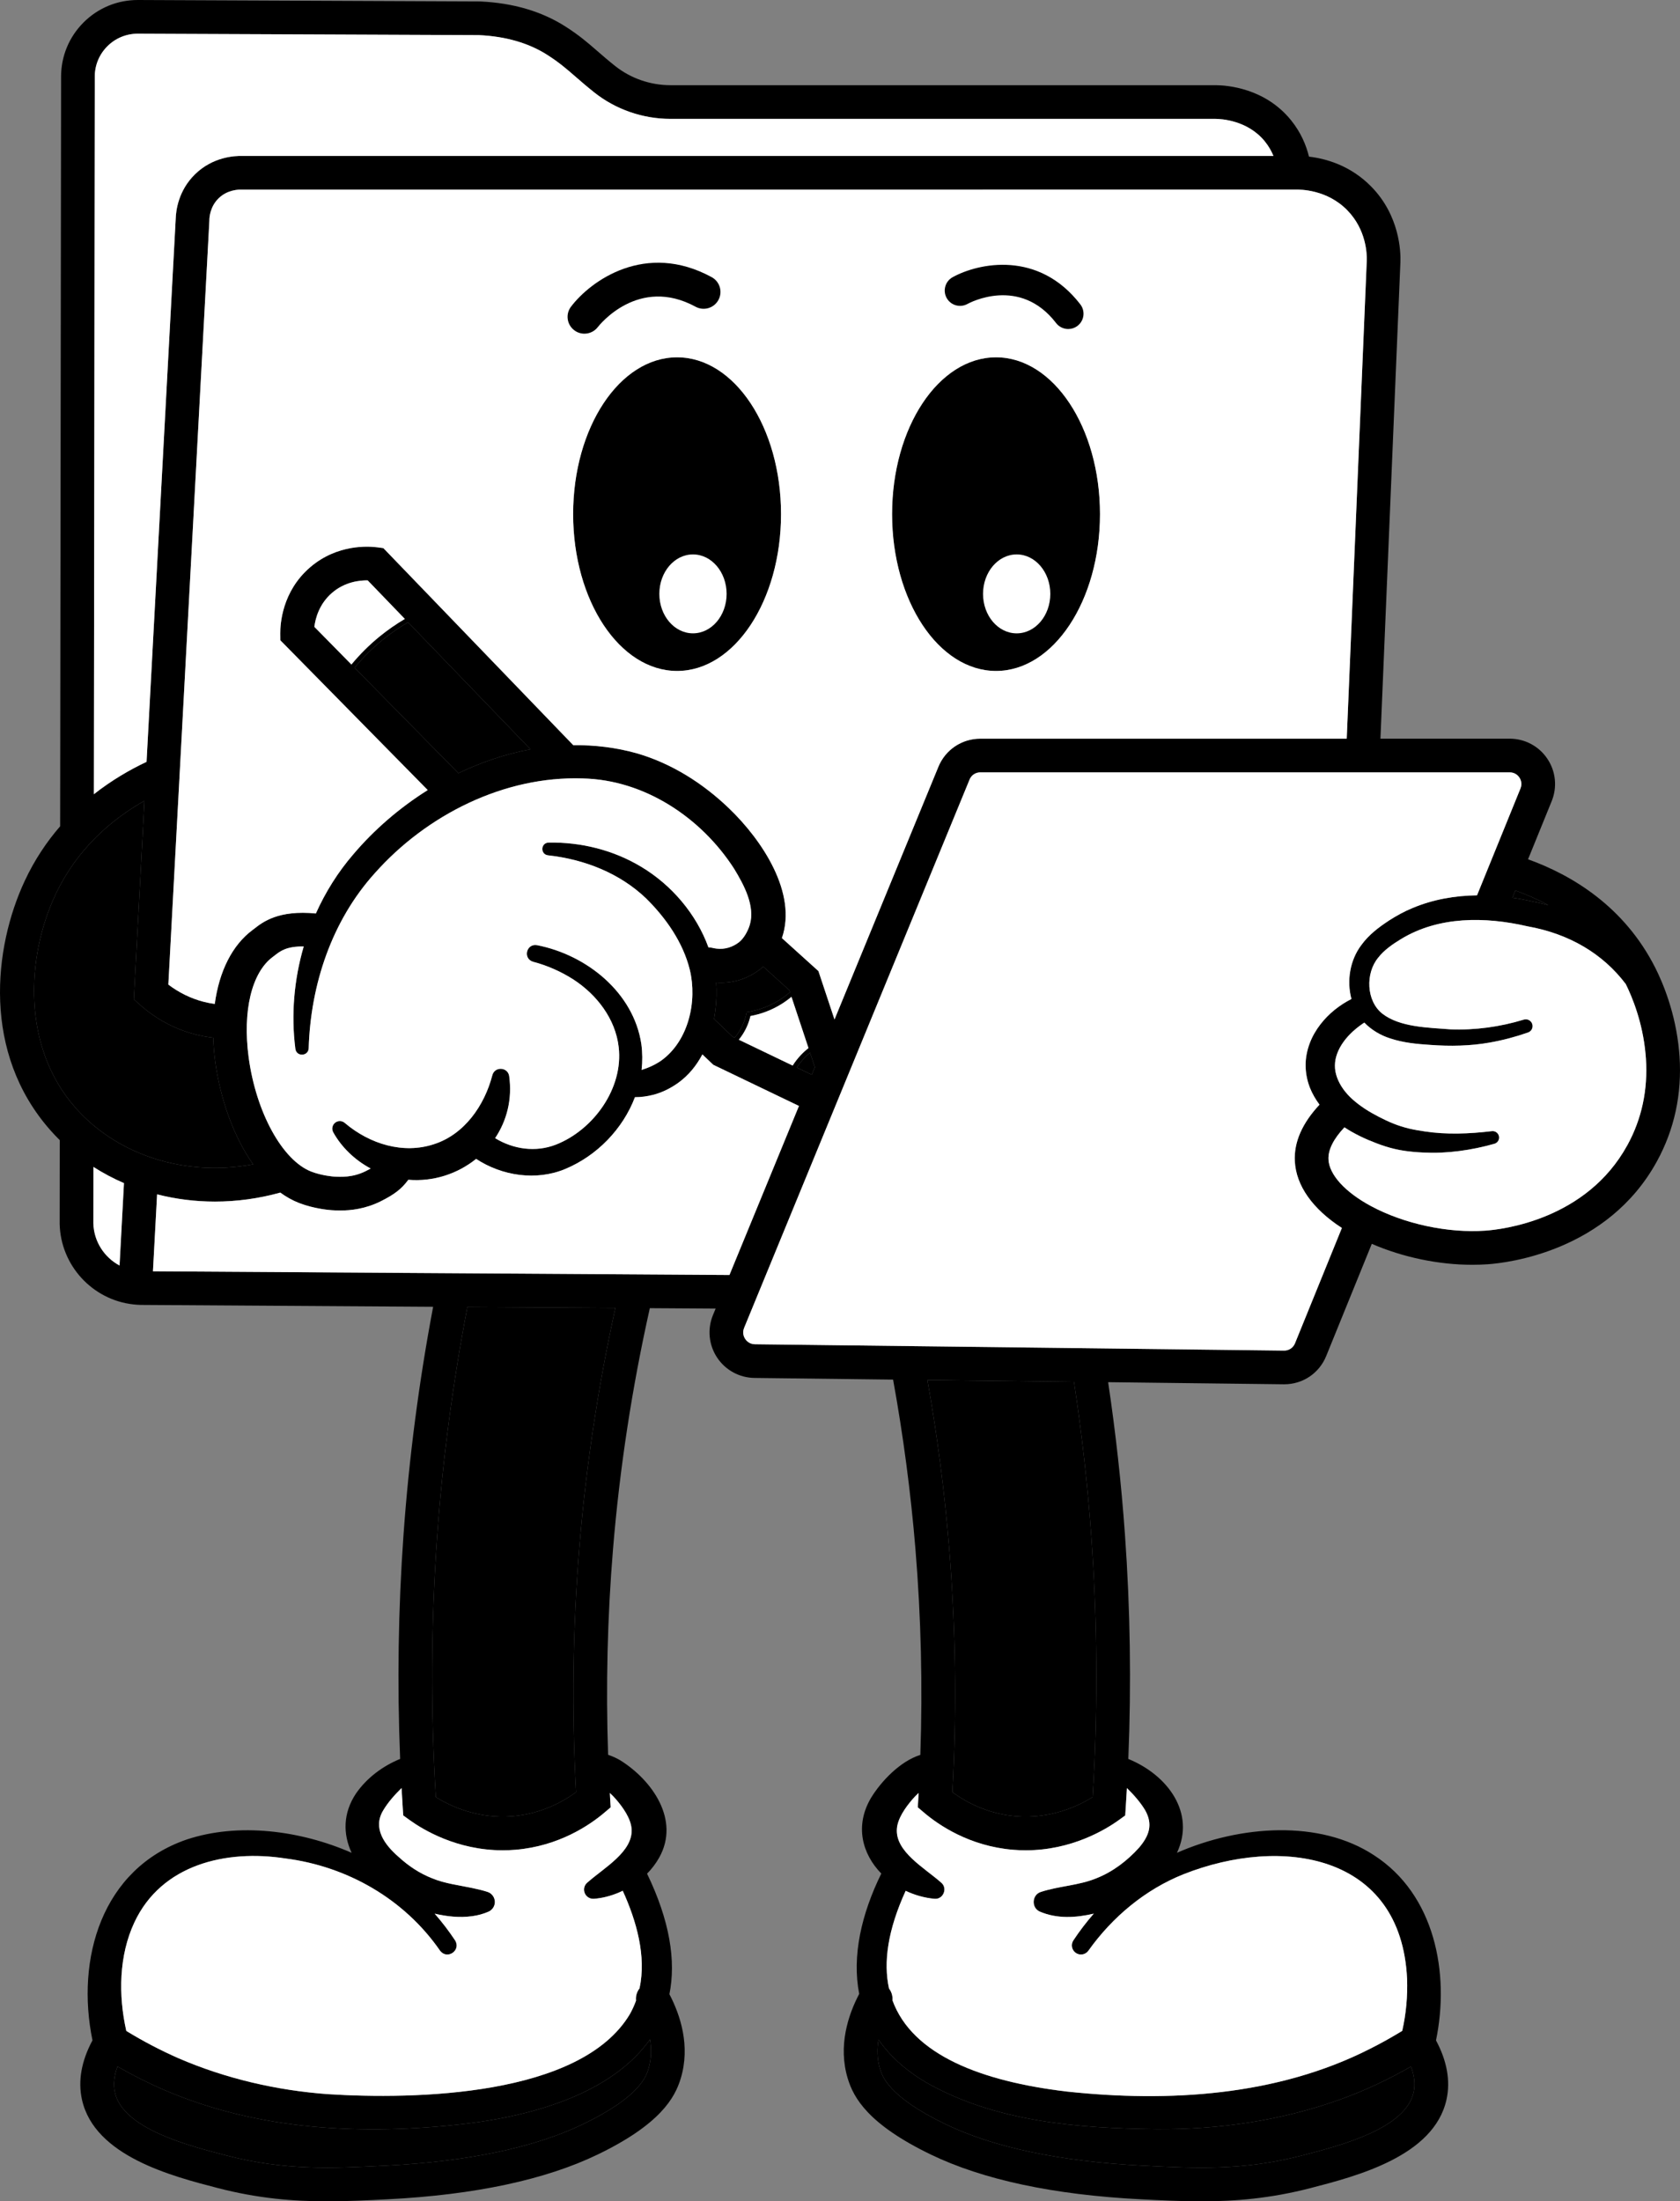 <?xml version="1.0" encoding="UTF-8"?>
<svg id="Calque_2" xmlns="http://www.w3.org/2000/svg" viewBox="0 0 748.08 980.13">
  <rect x="0" y="0" width="748.08" height="980.13" fill="#808080" stroke="none"/>
  <defs>
    <style>
      .cls-1 {
        fill: #fff;
      }
    </style>
  </defs>
  <g id="Calque_2-2" data-name="Calque_2">
    <g>
      <g>
        <path d="M347.78,228.91c0,38.57-20.72,69.83-46.28,69.83s-46.29-31.26-46.29-69.83,20.72-69.82,46.29-69.82,46.28,31.26,46.28,69.82Z"/>
        <path d="M489.81,228.91c0,38.57-20.73,69.83-46.29,69.83s-46.29-31.26-46.29-69.83,20.73-69.82,46.29-69.82,46.29,31.26,46.29,69.82Z"/>
        <path d="M747.87,470.28l-.19-2.26c-1.53-17-7.27-30.49-10.56-37.03-13.84-27.43-37.16-41.35-56.7-48.4l10.54-25.92c2.53-6.23,1.8-13.28-1.96-18.86-3.75-5.59-10.02-8.92-16.75-8.92h-57.56c2.97-70.75,5.94-141.5,8.9-212.31.15-4.59-.33-20.55-12.94-33.45-9.34-9.56-20.44-12.54-27.78-13.39-1.21-4.97-3.55-10.71-7.95-16.16-11.65-14.44-28.66-15.63-33.62-15.65h-242.73c-8.98,0-17.73-3.04-24.66-8.55-3.15-2.51-5.57-4.61-7.91-6.64-4.3-3.74-8.01-6.97-14.21-10.93-10.54-6.74-23.3-10.5-37.94-11.16L61.49,0h-.14c-9.1,0-17.66,3.53-24.1,9.95-6.48,6.46-10.05,15.04-10.05,24.18l-.42,333.77c-5.95,6.87-11.39,14.92-15.79,24.36-13.81,29.6-19.1,76.43,11.46,110.99,1.33,1.51,2.73,2.97,4.16,4.39l-.04,37.11v.18c.41,18.42,14.52,33.83,32.79,35.85,1.1.13,2.23.2,3.35.23l130.16.83c-6.32,33.42-10.76,67.47-13.18,101.35-2.37,33.13-2.87,66.66-1.51,99.96-7.61,3.11-14.68,8.28-19.57,15.26-5.98,8.88-5.89,18.25-2.04,26.54-22.81-9.98-50.4-13.57-73.47-5.9-37.88,13.04-49.39,53.19-41.92,89.4-4.94,9.22-6.52,18.08-4.68,26.4,5.59,25.17,40,34.07,60.57,39.39,17.85,4.62,33.5,5.89,48.66,5.89,9.03,0,17.88-.45,26.92-.91,38.75-1.97,70.25-8.69,93.61-19.99,27.7-13.41,34.26-25.15,36.88-33.87,4.32-14.4-.15-28.06-5.06-37.45,2.98-14.82.2-32.63-9.95-53.67,2.06-2.1,3.89-4.47,5.41-7.17,9.35-16.73-3.06-34.37-17.34-43.3-1.4-.82-3.35-1.77-5.42-2.45-1.04-30.52-.32-61.26,2.19-91.64,2.96-35.89,8.48-71.93,16.39-107.22l29.3.19-1.2,2.91c-2.55,6.22-1.86,13.28,1.85,18.88,3.71,5.6,9.93,9,16.65,9.08l61.72.74c4.52,24.9,7.87,50.24,9.95,75.43,2.51,30.36,3.23,61.19,2.18,91.67-8.98,2.82-17.4,11.7-21.9,19.04-7.44,12.48-3.98,25.08,4.52,33.79-8.87,18.05-13.13,36.74-9.84,53.58-4.94,9.4-9.47,23.12-5.13,37.59,2.62,8.73,9.18,20.46,36.88,33.87,23.36,11.3,54.86,18.02,93.62,19.99,9.03.46,17.88.91,26.91.91,15.16,0,30.81-1.27,48.66-5.89,20.57-5.32,54.99-14.22,60.57-39.39,1.84-8.31.26-17.17-4.67-26.38,6.2-29.92-.5-64.92-27.6-82.43-24.17-15.9-59.6-13.44-87.75-1.09,8.29-17.54-3.88-34.53-21.66-41.79,1.37-33.23.87-66.85-1.5-99.97-1.61-22.57-4.13-45.33-7.48-67.78l78.14.94h.28c8.26,0,15.57-4.92,18.68-12.59l20.3-49.95c13.83,6,29.73,9.33,44.75,9.33,2.34,0,4.65-.08,6.93-.24,8.71-.61,53.29-5.7,75.27-45.8,7.8-14.23,11.19-29.96,10.08-46.82ZM689.41,403c-2.3-.61-4.61-1.15-6.92-1.6-2.96-.68-5.98-1.24-9.03-1.68l1.31-3.22c4.7,1.67,9.67,3.8,14.64,6.5ZM576.49,84.44h.28c2.29-.09,14.13-.06,23.15,9.17,8.46,8.65,8.78,19.39,8.68,22.41-2.96,70.95-5.94,141.91-8.92,212.87h-163.16c-8.22,0-15.54,4.91-18.66,12.5l-46.27,112.53-7.16-21.56-1.47-1.32c-4.93-4.45-9.86-8.9-14.79-13.36,6.92-19.95-8.72-43.5-23.45-57.67-11.53-11.11-25.39-19.96-40.89-24.53-9.42-2.66-19.01-3.81-28.57-3.7-15.59-16.17-31.17-32.34-46.75-48.51l-37.8-39.22-2.58-.35c-4-.53-17.98-1.48-30.02,8.87-12.53,10.76-13.35,25.3-13.3,29.51l.03,3.02,65.62,66.68c-12.53,7.85-23.84,17.63-33.19,28.66-6.79,7.88-12.36,16.78-16.62,26.28-16.63-1.62-23.59,3.78-27.33,6.7-.28.21-.54.41-.79.6-9.1,6.74-14.92,18.39-16.9,32.98-1.7-.23-3.39-.55-5.04-.98-5.62-1.46-10.96-4.08-15.63-7.64l18.27-340.28v-.25c.03-1.32.41-5.92,4.09-9.53,3.97-3.9,9.06-3.92,10.04-3.89h.14s468.99.01,468.99.01ZM244.04,380.83c16.34,1.8,31.95,8,43.65,19.17,8.86,8.76,16.44,19.57,19.47,31.78,3.38,14.04-.53,31.52-12.54,40.31-2.7,1.9-5.69,3.28-8.93,4.3.43-3.78.41-7.64-.11-11.51-3.45-23.04-24.43-39.74-46.41-44.04-4.83-.88-6.45,6.03-1.76,7.39,6.36,1.67,12.39,4.36,17.84,7.83,10.44,6.76,18.81,17.56,20.24,30.15,2.17,18.36-11.26,36.88-27.94,43.43-9.03,3.52-18.98,2.08-27.08-2.88,5.14-7.69,7.72-17.23,6.25-27.7-.64-3.97-6.34-4.33-7.46-.42-3.5,13.55-12.45,26.44-25.99,30.79-13.61,4.53-28.57.03-39.71-9.42-1.04-.93-2.59-1.15-3.88-.43-1.62.9-2.2,2.95-1.3,4.57,3.72,6.68,9.6,12.35,16.68,16.13-.62.34-1.31.71-2.13,1.12-5.84,2.96-11.34,2.64-14.22,2.47-.06,0-5.35-.39-10.07-2.21-12.87-4.97-24.61-26.34-27.91-50.8-2.79-20.66,1.32-37.82,10.73-44.79.34-.25.7-.53,1.07-.82,2.31-1.79,5.11-3.95,12.71-3.84-4.32,14.79-5.66,30.44-3.72,45.58.5,3.66,5.78,3.33,5.93-.24.87-28.41,10.29-56.78,29.49-78.02,23.04-25.93,57.61-43.33,92.57-42.13,27.43.61,52.72,17.4,67.39,40.22,4.38,7.19,9.45,16.61,6.97,24.98-.9,2.94-2.71,6.05-4.75,7.68-2.86,2.24-6.44,3.35-10.04,2.89-.63-.08-1.16-.17-1.91-.35-.57-.14-1.15-.2-1.71-.2-5.4-14.89-16.43-27.81-29.93-35.88-12.45-7.49-26.87-11.05-41.29-10.78-3.56.17-3.68,5.28-.2,5.67ZM170.3,284.94c3.58-2.91,7.4-5.54,11.4-7.87l16.01,16.61c12.84,13.32,25.68,26.64,38.52,39.96-11.06,2.05-21.88,5.7-32.12,10.63l-46.22-46.97c3.73-4.53,7.88-8.67,12.41-12.36ZM156.48,295.87l-16.5-16.77c.47-3.76,2.14-10.21,7.9-15.16,5.69-4.88,12.23-5.58,15.84-5.53l16.55,17.17c-3.94,2.32-7.7,4.93-11.23,7.81-4.58,3.73-8.78,7.91-12.56,12.48ZM318.88,437.47c3.18.24,6.43-.03,9.49-.87,4.17-1.1,7.96-3.19,11.23-5.94.09-.08.18-.17.27-.26,3.86,3.48,7.71,6.97,11.57,10.45l.31.93c-1.58,1.38-3.27,2.63-5.08,3.73-4.15,2.53-8.69,4.22-13.49,5.01l-.68.11-.14.67c-.6,2.9-1.71,5.63-3.29,8.11-.58.92-1.24,1.79-1.94,2.62l-.88-.42c-2.77-2.64-5.53-5.28-8.29-7.92.6-3.4.94-6.84,1.07-10.21.06-2.02,0-4.02-.15-6.01ZM330.76,460.48c1.59-2.49,2.73-5.21,3.41-8.1,4.81-.88,9.36-2.61,13.54-5.16,1.67-1.02,3.24-2.15,4.72-3.39l7.58,22.82c-2.32,1.82-4.89,4.36-7.05,7.79l-23.97-11.51c.64-.79,1.23-1.6,1.77-2.45ZM360.7,468.71l2.15,6.47-1.38,3.34-6.67-3.2c1.82-2.81,3.93-4.98,5.9-6.61ZM42.2,34.14c0-5.13,2-9.94,5.63-13.56,3.62-3.6,8.41-5.58,13.52-5.58h.08l151.89.64c11.91.56,22.13,3.52,30.39,8.81,5.28,3.37,8.44,6.12,12.45,9.6,2.34,2.04,5,4.35,8.41,7.07,9.57,7.61,21.64,11.81,34,11.81h242.69c2.33.01,14.3.54,21.99,10.07,1.71,2.12,2.93,4.32,3.8,6.44H107.76c-3.09-.09-12.95.31-20.95,8.18-7.42,7.28-8.47,16.16-8.57,19.79l-12.98,241.79c-7.38,3.48-15.51,8.17-23.46,14.42l.4-319.48ZM53.23,563.46c-6.8-3.62-11.45-10.71-11.66-18.79l.03-25.1c4.3,2.75,8.85,5.17,13.6,7.21-.66,12.23-1.32,24.45-1.97,36.68ZM33.69,493.32c-24.1-27.26-21.94-67.21-9.11-94.72,9.76-20.92,25.51-34,39.75-42.05l-4.74,88.38,2.67,2.39c7.03,6.3,15.52,10.87,24.54,13.21,2.67.7,5.39,1.2,8.14,1.51.12,3.51.42,7.12.92,10.83,2.12,15.67,7.84,32.8,16.86,45.54-15.97,2.98-32.36,1.76-47.18-3.65-12.43-4.52-23.45-11.94-31.85-21.44ZM289.41,908.06c.71,4.16.69,8.58-.64,12.98-1.01,3.4-3.72,12.43-29.04,24.68-21.55,10.42-51.1,16.65-87.84,18.52-24.04,1.22-44.8,2.27-71.07-4.52-17.23-4.46-46.08-11.92-49.67-28.12-.77-3.47-.37-7.32,1.16-11.49,6.79,3.88,13.77,7.41,20.96,10.5,42.1,18.12,89.01,20.2,134.05,14.98,36.86-4.38,67.25-16.44,82.09-37.53ZM271.93,804.7l-.23-3.74c-.05-.88-.09-1.76-.14-2.64,1,.93,1.97,1.9,2.85,2.95,3.04,3.54,6.51,8.46,6.82,13.03.73,10.12-12.14,17.24-19.43,23.69-1.13.83-1.83,2.16-1.72,3.66.16,2.25,2.12,3.95,4.38,3.78,3.89-.29,7.42-1.26,10.92-2.69.65-.28,1.28-.58,1.92-.89,6.18,13.59,10.55,29.12,7.48,43.47-1.22,1.54-1.78,3.51-1.57,5.46-.74,2.05-1.65,4.07-2.76,6.04-21.95,36.71-95.99,38.04-134.53,35.59-22.8-1.67-45.5-6.94-66.47-16-8-3.52-15.76-7.59-23.21-12.15-3.59-15.88-3.3-33.61,3.6-48.32,12.08-25.82,40.79-32.54,67.19-28.48,27.51,3.51,52.93,17.97,68.92,41.07,3.16,4.21,9.49-.11,6.69-4.59-2.75-4.15-5.79-8.13-9.08-11.89,5.48,1.28,11.05,1.89,16.64,1.13,2.51-.35,5-.98,7.37-2.04,1.16-.53,2.12-1.53,2.55-2.84.8-2.48-.55-5.13-3.02-5.93-2.29-.76-4.52-1.25-6.68-1.71-6.04-1.29-12.31-2-17.95-4.34-5.64-2.21-10.56-5.5-14.97-9.54-6.29-5.46-11.69-12.81-6.82-20.78,2.04-3.43,4.94-6.74,8.13-9.88.16,2.89.33,5.79.52,8.68l.23,3.52,2.87,2.07c5.88,4.24,21.01,13.45,41.43,13.45,1.87,0,3.79-.08,5.74-.24,19.35-1.64,33.03-11.02,39.46-16.47l2.87-2.43ZM258.02,688.45c-3,36.3-3.5,73.12-1.51,109.49-5.76,4.24-15.41,9.63-28.17,10.71-15.57,1.32-27.83-4.49-34.27-8.51-2.36-38.49-2.17-77.46.58-115.88,2.44-34.22,6.99-68.61,13.47-102.32l65.9.42c-7.69,34.95-13.07,70.59-16,106.09ZM201.98,566.9l-133.87-.86c.61-11.42,1.23-22.84,1.84-34.26,8.36,2.13,17.02,3.22,25.74,3.22,9.74,0,19.56-1.34,29.12-4,2.64,1.92,5.45,3.5,8.42,4.65,6.81,2.63,13.73,3.14,14.54,3.19.96.06,2.25.13,3.79.13,4.48,0,11.11-.63,18.12-4.17,6.02-3.03,9.13-5.43,12.15-9.51,11.13.94,21.92-2.64,30.18-9.3,11.54,7.59,26.78,9.9,39.72,4.48,14.11-5.9,25.63-17.81,31-31.95,2.69,0,5.42-.36,8.1-1.05,3.94-1.01,7.68-2.87,11.04-5.24,4.74-3.4,8.28-7.81,10.89-12.76,1.34,1.27,2.67,2.54,4,3.82l.86.81,38.14,18.32-30.95,75.27-122.83-.79ZM629.45,931.6c-3.59,16.2-32.44,23.66-49.67,28.12-26.26,6.79-47.02,5.74-71.06,4.52-36.75-1.87-66.3-8.1-87.84-18.52-25.32-12.24-28.03-21.28-29.05-24.68-1.32-4.37-1.34-8.76-.65-12.9,4.93,7.11,11.89,13.56,21.2,19.05,31.01,17.64,67.7,20.4,102.48,20.81,28.05.23,56.13-3.84,82.58-13.47,10.69-3.87,20.98-8.77,30.85-14.41,1.54,4.17,1.93,8.01,1.16,11.48ZM498.18,810.39l2.86-2.06.23-3.53c.19-2.87.36-5.78.53-8.68,3.18,3.14,6.08,6.45,8.12,9.88,3.52,6.28,1.88,11.26-2.71,16.66-5.21,5.79-11.7,10.77-19.08,13.66-7.84,3.21-16.51,3.4-24.65,6.05-4.01,1.25-4.35,7.07-.45,8.77,7.67,3.28,16.01,2.78,24.01.9-3.3,3.77-6.33,7.75-9.08,11.9-1.2,1.81-.76,4.28,1.03,5.55,1.83,1.3,4.36.87,5.66-.96,10.73-15.08,25.41-27.27,42.35-34.03,43.63-17.28,96.94-9.2,99.55,46.55.28,7.68-.44,15.65-2.16,23.18-4.68,2.87-9.47,5.55-14.38,8.01-41.37,21.01-89.53,23.87-134.99,19.01-37.9-4.51-68.73-16.23-77.62-40.61.17-1.88-.38-3.76-1.53-5.25-2.58-11.72-.56-26.06,7.41-43.51,4.01,1.9,8.38,3.15,12.87,3.55,3.89.34,5.98-4.77,2.89-7.25-7.31-6.49-20.42-13.72-19.67-23.89.3-4.56,3.78-9.48,6.82-13.03.88-1.05,1.85-2.02,2.86-2.95-.05.89-.1,1.77-.15,2.65l-.22,3.75,2.86,2.42c6.43,5.45,20.11,14.84,39.47,16.47,1.95.17,3.86.24,5.73.24,20.42,0,35.56-9.21,41.44-13.45ZM422.58,688.45c-2.04-24.71-5.27-49.56-9.62-74.01l65.27.79c3.48,22.85,6.08,46.04,7.73,69.03,2.37,33.17,2.85,66.87,1.41,100.14-.23,5.23-.51,10.51-.83,15.74-6.44,4.02-18.71,9.83-34.27,8.52-12.77-1.08-22.41-6.47-28.17-10.71.24-4.42.45-8.85.61-13.22,1.23-31.99.51-64.38-2.13-96.28ZM576.64,598.12c-.8,1.97-2.67,3.23-4.8,3.23h-.07l-235.63-2.83c-2.51-.03-3.86-1.66-4.32-2.36-.46-.7-1.44-2.57-.48-4.9l46.44-112.94,53.96-131.23c.79-1.95,2.67-3.2,4.78-3.2h235.73c2.5,0,3.85,1.6,4.31,2.29s1.44,2.54.5,4.84l-19.36,47.62c-9.85.13-19.68,1.83-28.84,5.71-3.56,1.46-7,3.37-10.25,5.44-4.66,3.06-9.06,6.35-12.44,11.01-5.06,6.71-6.57,15.87-4.39,23.99-5.24,2.67-10.07,6.43-13.86,11.35-1.9,2.47-3.54,5.25-4.7,8.32-1.15,3.06-1.88,6.42-1.85,9.86,0,3.45.7,6.84,1.88,9.91,1.11,2.8,2.61,5.33,4.31,7.62-7.73,8.27-11.43,16.72-10.99,25.18.55,10.9,7.93,21.29,20.95,29.72l-20.88,51.37ZM724.64,509.88c-18.23,33.28-55.83,37.54-63.18,38.06-16.72,1.19-36.26-3.01-51.01-10.95-11.49-6.19-18.56-13.94-18.9-20.73-.22-4.25,2.22-9.15,7.11-14.32,1,.66,2.02,1.29,3.05,1.88,2.46,1.41,4.97,2.64,7.52,3.73,2.57,1.07,5.01,2.04,7.79,2.92,2.72.85,5.51,1.51,8.32,1.92,2.78.41,5.5.64,8.21.77,2.73.13,5.36.16,8.17.04,2.71-.12,5.4-.36,8.06-.71,5.33-.69,10.55-1.78,15.66-3.23,1.34-.38,2.24-1.68,2.07-3.11-.19-1.57-1.62-2.7-3.19-2.51h-.03c-10.07,1.2-20.19,1.6-29.88.12-2.44-.34-4.86-.77-7.17-1.32-2.28-.57-4.5-1.26-6.67-2.12-2.1-.83-4.41-1.94-6.55-3.03-2.13-1.12-4.22-2.27-6.18-3.56-1.96-1.29-3.81-2.67-5.47-4.15l-1.21-1.13c-.36-.35-.72-.73-1.07-1.12-.7-.77-1.37-1.59-1.97-2.43-2.42-3.39-3.76-7.07-3.7-10.52,0-3.48,1.43-7.19,3.84-10.52,2.37-3.29,5.61-6.16,9.25-8.56,3.18,3.32,7.34,5.74,11.56,7.06,5.86,1.94,11.86,2.49,17.86,2.88,8.78.64,17.77.5,26.42-1.05,5.81-1.02,11.52-2.54,17.06-4.48,1.52-.53,2.37-2.17,1.89-3.72-.48-1.6-2.18-2.5-3.77-2.01-10.62,3.24-21.7,4.75-32.67,4.33-9.91-.79-22.54-.89-30.4-7.03-7.14-5.73-7.47-17.99-1.79-24.86,2.59-3.39,6.5-6.08,10.22-8.33,16.76-10.19,37.45-10,56.23-5.66,18.81,3.35,33.68,12.32,43.81,25.72,2.83,5.71,7.53,17.01,8.8,31.13.02.2.04.39.05.58l.12,1.45c.92,13.92-1.85,26.9-8.26,38.57Z"/>
        <path class="cls-1" d="M624.39,904.23c-4.68,2.87-9.47,5.55-14.38,8.01-41.37,21.01-89.53,23.87-134.99,19.01-37.9-4.51-68.73-16.23-77.62-40.61.17-1.88-.38-3.76-1.53-5.25-2.58-11.72-.56-26.06,7.41-43.51,4.01,1.9,8.38,3.15,12.87,3.55,3.89.34,5.98-4.77,2.89-7.25-7.31-6.49-20.42-13.72-19.67-23.89.3-4.56,3.78-9.48,6.82-13.03.88-1.05,1.85-2.02,2.86-2.95-.05.89-.1,1.77-.15,2.65l-.22,3.75,2.86,2.42c6.43,5.45,20.11,14.84,39.47,16.47,1.95.17,3.86.24,5.73.24,20.42,0,35.56-9.21,41.44-13.45l2.86-2.06.23-3.53c.19-2.87.36-5.78.53-8.68,3.18,3.14,6.08,6.45,8.12,9.88,3.52,6.28,1.88,11.26-2.71,16.66-5.21,5.79-11.7,10.77-19.08,13.66-7.84,3.21-16.51,3.4-24.65,6.05-4.01,1.25-4.35,7.07-.45,8.77,7.67,3.28,16.01,2.78,24.01.9-3.3,3.77-6.33,7.75-9.08,11.9-1.2,1.81-.76,4.28,1.03,5.55,1.83,1.3,4.36.87,5.66-.96,10.73-15.08,25.41-27.27,42.35-34.03,43.63-17.28,96.94-9.2,99.55,46.55.28,7.68-.44,15.65-2.16,23.18Z"/>
        <path class="cls-1" d="M284.78,885.32c-1.22,1.54-1.78,3.51-1.57,5.46-.74,2.05-1.65,4.07-2.76,6.04-21.95,36.71-95.99,38.04-134.53,35.59-22.8-1.67-45.5-6.94-66.47-16-8-3.52-15.76-7.59-23.21-12.15-3.59-15.88-3.3-33.61,3.6-48.32,12.08-25.82,40.79-32.54,67.19-28.48,27.51,3.51,52.93,17.97,68.92,41.07,3.16,4.21,9.49-.11,6.69-4.59-2.75-4.15-5.79-8.13-9.08-11.89,5.48,1.28,11.05,1.89,16.64,1.13,2.51-.35,5-.98,7.37-2.04,1.16-.53,2.12-1.53,2.55-2.84.8-2.48-.55-5.13-3.02-5.93-2.29-.76-4.52-1.25-6.68-1.71-6.04-1.29-12.31-2-17.95-4.34-5.64-2.21-10.56-5.5-14.97-9.54-6.29-5.46-11.69-12.81-6.82-20.78,2.04-3.43,4.94-6.74,8.13-9.88.16,2.89.33,5.79.52,8.68l.23,3.52,2.87,2.07c5.88,4.24,21.01,13.45,41.43,13.45,1.87,0,3.79-.08,5.74-.24,19.35-1.64,33.03-11.02,39.46-16.47l2.87-2.43-.23-3.74c-.05-.88-.09-1.76-.14-2.64,1,.93,1.97,1.9,2.85,2.95,3.04,3.54,6.51,8.46,6.82,13.03.73,10.12-12.14,17.24-19.43,23.69-1.13.83-1.83,2.16-1.72,3.66.16,2.25,2.12,3.95,4.38,3.78,3.89-.29,7.42-1.26,10.92-2.69.65-.28,1.28-.58,1.92-.89,6.18,13.59,10.55,29.12,7.48,43.47Z"/>
        <path class="cls-1" d="M724.64,509.88c-18.23,33.28-55.83,37.54-63.18,38.06-16.72,1.19-36.26-3.01-51.01-10.95-11.49-6.19-18.56-13.94-18.9-20.73-.22-4.25,2.22-9.15,7.11-14.32,1,.66,2.02,1.29,3.05,1.88,2.46,1.41,4.97,2.64,7.52,3.73,2.57,1.07,5.01,2.04,7.79,2.92,2.72.85,5.51,1.51,8.32,1.92,2.78.41,5.5.64,8.21.77,2.73.13,5.36.16,8.17.04,2.71-.12,5.4-.36,8.06-.71,5.33-.69,10.55-1.78,15.66-3.23,1.34-.38,2.24-1.68,2.07-3.11-.19-1.57-1.62-2.7-3.19-2.51h-.03c-10.07,1.2-20.19,1.6-29.88.12-2.44-.34-4.86-.77-7.17-1.32-2.28-.57-4.5-1.26-6.67-2.12-2.1-.83-4.41-1.94-6.55-3.03-2.13-1.12-4.22-2.27-6.18-3.56-1.96-1.29-3.81-2.67-5.47-4.15l-1.21-1.13c-.36-.35-.72-.73-1.07-1.12-.7-.77-1.37-1.59-1.97-2.43-2.42-3.39-3.76-7.07-3.7-10.52,0-3.48,1.43-7.19,3.84-10.52,2.37-3.29,5.61-6.16,9.25-8.56,3.18,3.32,7.34,5.74,11.56,7.06,5.86,1.94,11.86,2.49,17.86,2.88,8.78.64,17.77.5,26.42-1.05,5.81-1.02,11.52-2.54,17.06-4.48,1.52-.53,2.37-2.17,1.89-3.72-.48-1.6-2.18-2.5-3.77-2.01-10.62,3.24-21.7,4.75-32.67,4.33-9.91-.79-22.54-.89-30.4-7.03-7.14-5.73-7.47-17.99-1.79-24.86,2.59-3.39,6.5-6.08,10.22-8.33,16.76-10.19,37.45-10,56.23-5.66,18.81,3.35,33.68,12.32,43.81,25.72,2.83,5.71,7.53,17.01,8.8,31.13.02.2.04.39.05.58l.12,1.45c.92,13.92-1.85,26.9-8.26,38.57Z"/>
        <path class="cls-1" d="M55.2,526.78c-.66,12.23-1.32,24.45-1.97,36.68-6.8-3.62-11.45-10.71-11.66-18.79l.03-25.1c4.3,2.75,8.85,5.17,13.6,7.21Z"/>
        <path class="cls-1" d="M333.87,411.8c-.9,2.94-2.71,6.05-4.75,7.68-2.86,2.24-6.44,3.35-10.04,2.89-.63-.08-1.16-.17-1.91-.35-.57-.14-1.15-.2-1.71-.2-5.4-14.89-16.43-27.81-29.93-35.88-12.45-7.49-26.87-11.05-41.29-10.78-3.56.17-3.68,5.28-.2,5.67,16.34,1.8,31.95,8,43.65,19.17,8.86,8.76,16.44,19.57,19.47,31.78,3.38,14.04-.53,31.52-12.54,40.31-2.7,1.9-5.69,3.28-8.93,4.3.43-3.78.41-7.64-.11-11.51-3.45-23.04-24.43-39.74-46.41-44.04-4.83-.88-6.45,6.03-1.76,7.39,6.36,1.67,12.39,4.36,17.84,7.83,10.44,6.76,18.81,17.56,20.24,30.15,2.17,18.36-11.26,36.88-27.94,43.43-9.03,3.52-18.98,2.08-27.08-2.88,5.14-7.69,7.72-17.23,6.25-27.7-.64-3.97-6.34-4.33-7.46-.42-3.5,13.55-12.45,26.44-25.99,30.79-13.61,4.53-28.57.03-39.71-9.42-1.04-.93-2.59-1.15-3.88-.43-1.62.9-2.2,2.95-1.3,4.57,3.72,6.68,9.6,12.35,16.68,16.13-.62.34-1.31.71-2.13,1.12-5.84,2.96-11.34,2.64-14.22,2.47-.06,0-5.35-.39-10.07-2.21-12.87-4.97-24.61-26.34-27.91-50.8-2.79-20.66,1.32-37.82,10.73-44.79.34-.25.7-.53,1.07-.82,2.31-1.79,5.11-3.95,12.71-3.84-4.32,14.79-5.66,30.44-3.72,45.58.5,3.66,5.78,3.33,5.93-.24.87-28.41,10.29-56.78,29.49-78.02,23.04-25.93,57.61-43.33,92.57-42.13,27.43.61,52.72,17.4,67.39,40.22,4.38,7.19,9.45,16.61,6.97,24.98Z"/>
        <path class="cls-1" d="M677.06,351.02l-19.36,47.62c-9.85.13-19.68,1.83-28.84,5.71-3.56,1.46-7,3.37-10.25,5.44-4.66,3.06-9.06,6.35-12.44,11.01-5.06,6.71-6.57,15.87-4.39,23.99-5.24,2.67-10.07,6.43-13.86,11.35-1.9,2.47-3.54,5.25-4.7,8.32-1.15,3.06-1.88,6.42-1.85,9.86,0,3.45.7,6.84,1.88,9.91,1.11,2.8,2.61,5.33,4.31,7.62-7.73,8.27-11.43,16.72-10.99,25.18.55,10.9,7.93,21.29,20.95,29.72l-20.88,51.37c-.8,1.97-2.67,3.23-4.8,3.23h-.07l-235.63-2.83c-2.51-.03-3.86-1.66-4.32-2.36-.46-.7-1.44-2.57-.48-4.9l46.44-112.94,53.96-131.23c.79-1.95,2.67-3.2,4.78-3.2h235.73c2.5,0,3.85,1.6,4.31,2.29s1.44,2.54.5,4.84Z"/>
        <path class="cls-1" d="M355.76,492.42l-30.95,75.27-122.83-.79-133.87-.86c.61-11.42,1.23-22.84,1.84-34.26,8.36,2.13,17.02,3.22,25.74,3.22,9.74,0,19.56-1.34,29.12-4,2.64,1.92,5.45,3.5,8.42,4.65,6.81,2.63,13.73,3.14,14.54,3.19.96.06,2.25.13,3.79.13,4.48,0,11.11-.63,18.12-4.17,6.02-3.03,9.13-5.43,12.15-9.51,11.13.94,21.92-2.64,30.18-9.3,11.54,7.59,26.78,9.9,39.72,4.48,14.11-5.9,25.63-17.81,31-31.95,2.69,0,5.42-.36,8.1-1.05,3.94-1.01,7.68-2.87,11.04-5.24,4.74-3.4,8.28-7.81,10.89-12.76,1.34,1.27,2.67,2.54,4,3.82l.86.81,38.14,18.32Z"/>
        <path class="cls-1" d="M360.01,466.65c-2.32,1.82-4.89,4.36-7.05,7.79l-23.97-11.51c.64-.79,1.23-1.6,1.77-2.45,1.59-2.49,2.73-5.21,3.41-8.1,4.81-.88,9.36-2.61,13.54-5.16,1.67-1.02,3.24-2.15,4.72-3.39l7.58,22.82Z"/>
        <path class="cls-1" d="M180.27,275.58c-3.94,2.32-7.7,4.93-11.23,7.81-4.58,3.73-8.78,7.91-12.56,12.48l-16.5-16.77c.47-3.76,2.14-10.21,7.9-15.16,5.69-4.88,12.23-5.58,15.84-5.53l16.55,17.17Z"/>
        <path class="cls-1" d="M599.92,93.61c-9.02-9.23-20.86-9.26-23.15-9.18h-.28s-468.99.01-468.99.01h-.14c-.98-.04-6.07-.02-10.04,3.88-3.68,3.61-4.06,8.21-4.08,9.53v.25s-18.28,340.28-18.28,340.28c4.67,3.56,10.01,6.18,15.63,7.64,1.65.43,3.34.75,5.04.98,1.98-14.59,7.8-26.24,16.9-32.98.25-.19.51-.39.79-.6,3.74-2.92,10.7-8.32,27.33-6.7,4.26-9.5,9.83-18.4,16.62-26.28,9.35-11.03,20.66-20.81,33.19-28.66l-65.62-66.68-.03-3.02c-.05-4.21.77-18.75,13.3-29.51,12.04-10.35,26.02-9.4,30.02-8.87l2.58.35,37.8,39.22c15.58,16.17,31.16,32.34,46.75,48.51,9.56-.11,19.15,1.04,28.57,3.7,15.5,4.57,29.36,13.42,40.89,24.53,14.73,14.17,30.37,37.72,23.45,57.67,4.93,4.46,9.86,8.91,14.79,13.36l1.47,1.32,7.16,21.56,46.27-112.53c3.12-7.59,10.44-12.5,18.66-12.5h163.16c2.98-70.96,5.96-141.92,8.92-212.87.1-3.02-.22-13.76-8.68-22.41ZM301.5,298.74c-25.57,0-46.29-31.26-46.29-69.83s20.72-69.82,46.29-69.82,46.28,31.26,46.28,69.82-20.72,69.83-46.28,69.83ZM443.52,298.74c-25.56,0-46.29-31.26-46.29-69.83s20.73-69.82,46.29-69.82,46.29,31.26,46.29,69.82-20.73,69.83-46.29,69.83Z"/>
        <path class="cls-1" d="M567.05,69.44H107.76c-3.09-.09-12.95.31-20.95,8.18-7.42,7.28-8.47,16.16-8.57,19.79l-12.98,241.79c-7.38,3.48-15.51,8.17-23.46,14.42l.4-319.48c0-5.13,2-9.94,5.63-13.56,3.62-3.6,8.41-5.58,13.52-5.58h.08l151.89.64c11.91.56,22.13,3.52,30.39,8.81,5.28,3.37,8.44,6.12,12.45,9.6,2.34,2.04,5,4.35,8.41,7.07,9.57,7.61,21.64,11.81,34,11.81h242.69c2.33.01,14.3.54,21.99,10.07,1.71,2.12,2.93,4.32,3.8,6.44Z"/>
        <path d="M288.77,921.04c-1.01,3.4-3.72,12.43-29.04,24.68-21.55,10.42-51.1,16.65-87.84,18.52-24.04,1.22-44.8,2.27-71.07-4.52-17.23-4.46-46.08-11.92-49.67-28.12-.77-3.47-.37-7.32,1.16-11.49,6.79,3.88,13.77,7.41,20.96,10.5,42.1,18.12,89.01,20.2,134.05,14.98,36.86-4.38,67.25-16.44,82.09-37.53.71,4.16.69,8.58-.64,12.98Z"/>
        <path d="M629.45,931.6c-3.59,16.2-32.44,23.66-49.67,28.12-26.26,6.79-47.02,5.74-71.06,4.52-36.75-1.87-66.3-8.1-87.84-18.52-25.32-12.24-28.03-21.28-29.05-24.68-1.32-4.37-1.34-8.76-.65-12.9,4.93,7.11,11.89,13.56,21.2,19.05,31.01,17.64,67.7,20.4,102.48,20.81,28.05.23,56.13-3.84,82.58-13.47,10.69-3.87,20.98-8.77,30.85-14.41,1.54,4.17,1.93,8.01,1.16,11.48Z"/>
        <path d="M487.37,784.4c-.23,5.23-.51,10.51-.83,15.74-6.44,4.02-18.71,9.83-34.27,8.52-12.77-1.08-22.41-6.47-28.17-10.71.24-4.42.45-8.85.61-13.22,1.23-31.99.51-64.38-2.13-96.28-2.04-24.71-5.27-49.56-9.62-74.01l65.27.79c3.48,22.85,6.08,46.04,7.73,69.03,2.37,33.17,2.85,66.87,1.41,100.14Z"/>
        <path d="M258.02,688.45c-3,36.3-3.5,73.12-1.51,109.49-5.76,4.24-15.41,9.63-28.17,10.71-15.57,1.32-27.83-4.49-34.27-8.51-2.36-38.49-2.17-77.46.58-115.88,2.44-34.22,6.99-68.61,13.47-102.32l65.9.42c-7.69,34.95-13.07,70.59-16,106.09Z"/>
        <path d="M112.72,518.41c-15.97,2.98-32.36,1.76-47.18-3.65-12.43-4.52-23.45-11.94-31.85-21.44-24.1-27.26-21.94-67.21-9.11-94.72,9.76-20.92,25.51-34,39.75-42.05l-4.74,88.38,2.67,2.39c7.03,6.3,15.52,10.87,24.54,13.21,2.67.7,5.39,1.2,8.14,1.51.12,3.51.42,7.12.92,10.83,2.12,15.67,7.84,32.8,16.86,45.54Z"/>
        <path d="M236.23,333.64c-11.06,2.05-21.88,5.7-32.12,10.63l-46.22-46.97c3.73-4.53,7.88-8.67,12.41-12.36,3.58-2.91,7.4-5.54,11.4-7.87l16.01,16.61c12.84,13.32,25.68,26.64,38.52,39.96Z"/>
        <path d="M362.85,475.18l-1.38,3.34-6.67-3.2c1.82-2.81,3.93-4.98,5.9-6.61l2.15,6.47Z"/>
        <path d="M351.75,441.78c-1.58,1.38-3.27,2.63-5.08,3.73-4.15,2.53-8.69,4.22-13.49,5.01l-.68.11-.14.67c-.6,2.9-1.71,5.63-3.29,8.11-.58.92-1.24,1.79-1.94,2.62l-.88-.42c-2.77-2.64-5.53-5.28-8.29-7.92.6-3.4.94-6.84,1.07-10.21.06-2.02,0-4.02-.15-6.01,3.18.24,6.43-.03,9.49-.87,4.17-1.1,7.96-3.19,11.23-5.94.09-.08.18-.17.27-.26,3.86,3.48,7.71,6.97,11.57,10.45l.31.93Z"/>
        <path d="M689.41,403c-2.3-.61-4.61-1.15-6.92-1.6-2.96-.68-5.98-1.24-9.03-1.68l1.31-3.22c4.7,1.67,9.67,3.8,14.64,6.5Z"/>
      </g>
      <path d="M260.23,148.57c-1.59,0-3.19-.5-4.55-1.55-3.28-2.51-3.92-7.19-1.42-10.47,8.78-11.56,33.18-29.18,62.64-13.15,3.64,1.98,4.98,6.53,3,10.17-1.98,3.64-6.53,4.98-10.17,3-25.4-13.81-42.83,8.14-43.55,9.08-1.48,1.91-3.71,2.92-5.95,2.92Z"/>
      <path d="M475.66,146.49c-2.04,0-4.06-.91-5.4-2.66-16.16-21.01-38.53-9.01-39.48-8.49-3.29,1.82-7.44.62-9.25-2.67-1.82-3.29-.62-7.44,2.67-9.25,11.54-6.37,38.28-12.03,56.86,12.11,2.29,2.98,1.74,7.26-1.25,9.55-1.24.95-2.7,1.41-4.15,1.41Z"/>
      <path class="cls-1" d="M467.69,264.43c0,9.7-6.7,17.57-14.98,17.57s-14.98-7.87-14.98-17.57,6.71-17.58,14.98-17.58,14.98,7.87,14.98,17.58Z"/>
      <ellipse class="cls-1" cx="308.57" cy="264.42" rx="14.98" ry="17.57"/>
    </g>
  </g>
</svg>